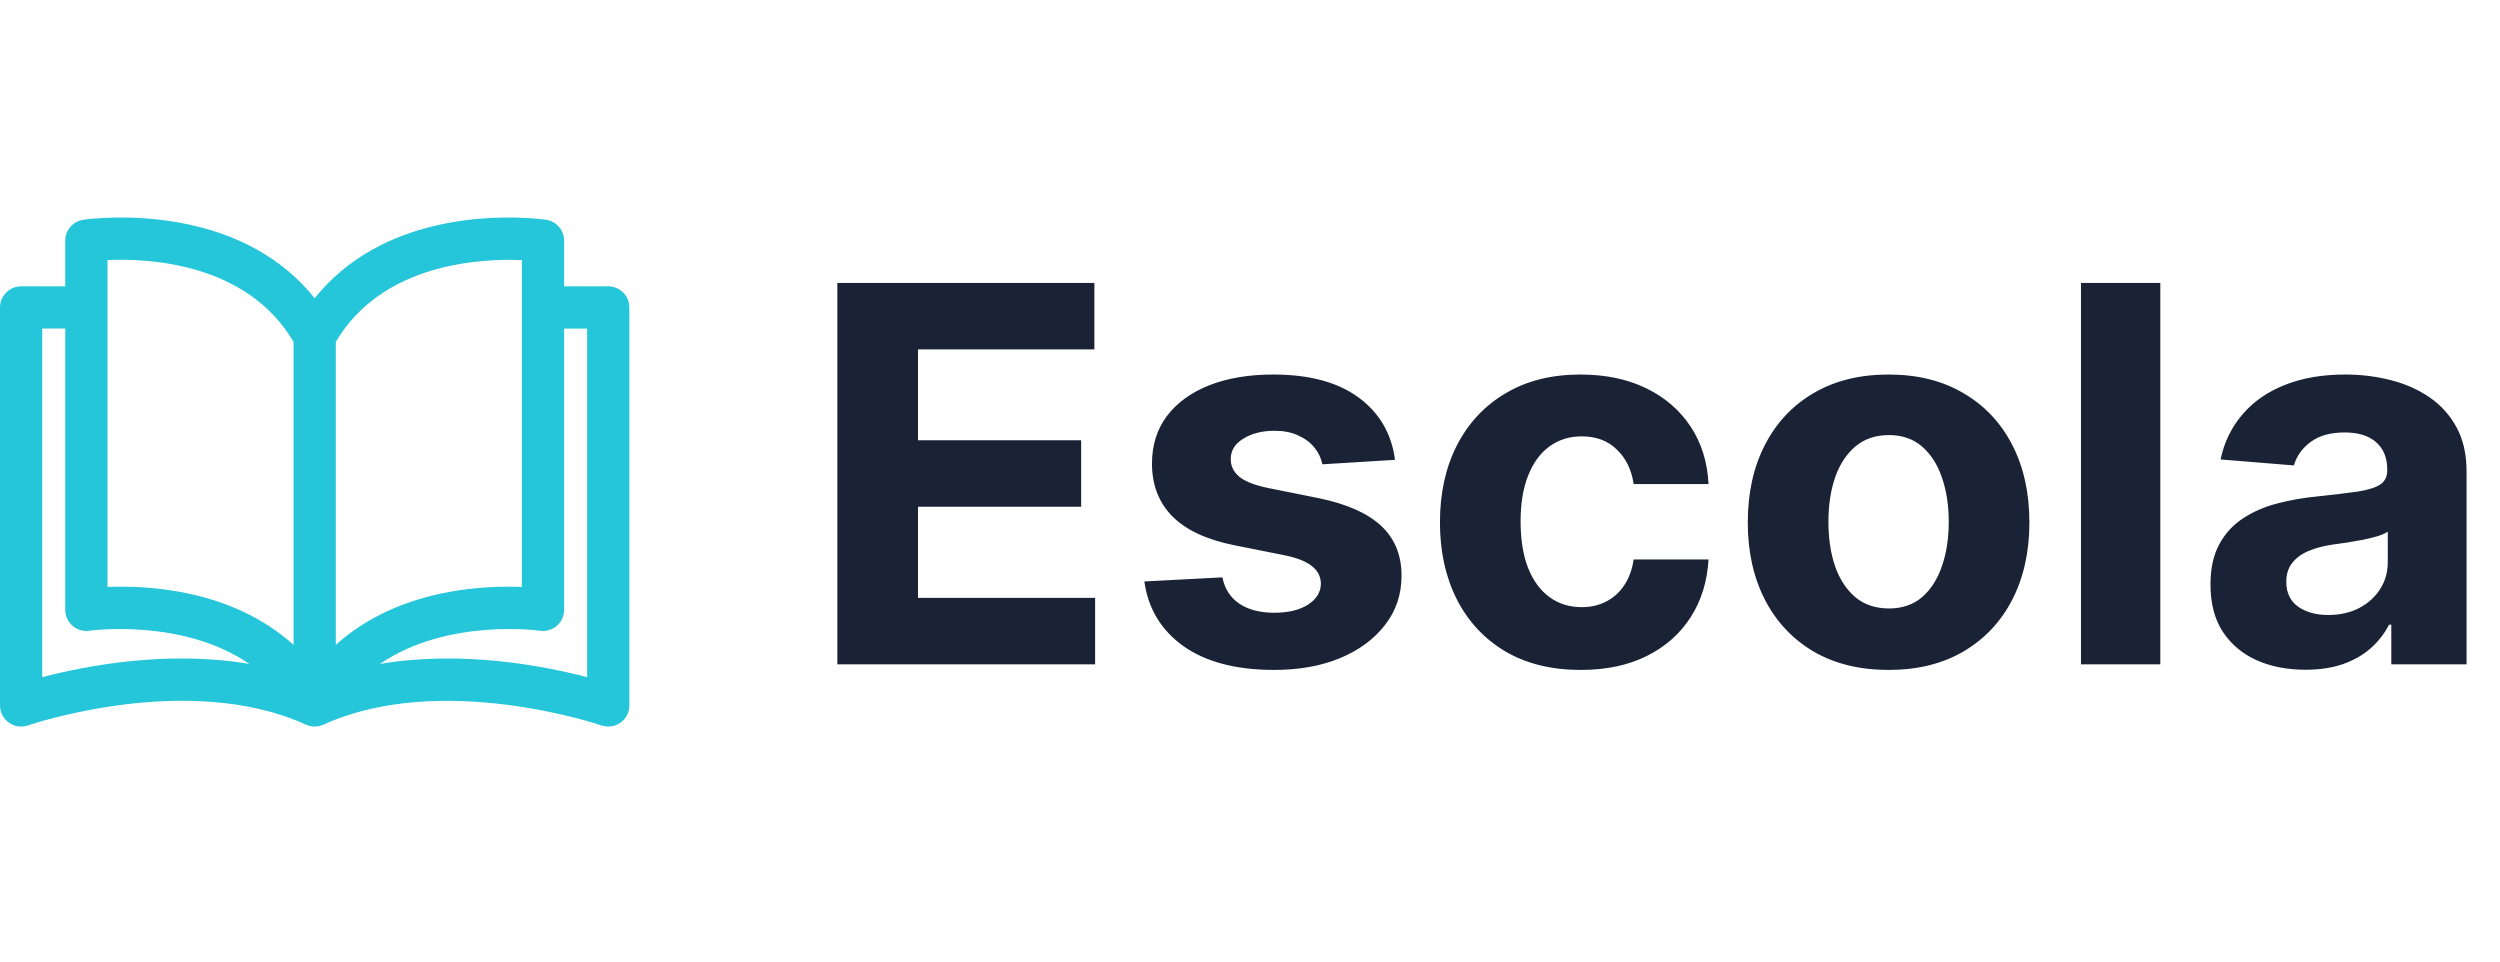 <svg width="143" height="55" viewBox="0 0 143 55" fill="none" xmlns="http://www.w3.org/2000/svg">
<path d="M47.896 38V16.182H62.598V19.985H52.509V25.184H61.842V28.987H52.509V34.197H62.641V38H47.896ZM79.795 26.303L75.64 26.558C75.569 26.203 75.417 25.884 75.182 25.599C74.948 25.308 74.639 25.077 74.255 24.907C73.879 24.729 73.428 24.641 72.903 24.641C72.199 24.641 71.606 24.79 71.123 25.088C70.64 25.379 70.399 25.77 70.399 26.26C70.399 26.651 70.555 26.981 70.868 27.251C71.18 27.521 71.716 27.737 72.476 27.901L75.438 28.497C77.029 28.824 78.215 29.349 78.996 30.074C79.778 30.798 80.168 31.75 80.168 32.929C80.168 34.001 79.852 34.943 79.22 35.752C78.595 36.562 77.736 37.194 76.642 37.648C75.555 38.096 74.302 38.32 72.881 38.32C70.715 38.32 68.989 37.869 67.704 36.967C66.425 36.057 65.676 34.822 65.456 33.259L69.92 33.025C70.055 33.685 70.381 34.19 70.9 34.538C71.418 34.879 72.082 35.049 72.892 35.049C73.687 35.049 74.326 34.896 74.809 34.591C75.299 34.278 75.548 33.877 75.555 33.387C75.548 32.975 75.374 32.638 75.033 32.375C74.692 32.105 74.167 31.899 73.457 31.757L70.623 31.192C69.025 30.873 67.835 30.319 67.054 29.53C66.28 28.742 65.893 27.737 65.893 26.516C65.893 25.465 66.177 24.559 66.745 23.799C67.32 23.039 68.126 22.453 69.163 22.041C70.207 21.629 71.429 21.423 72.828 21.423C74.895 21.423 76.521 21.86 77.707 22.734C78.9 23.607 79.596 24.797 79.795 26.303ZM90.419 38.32C88.743 38.32 87.302 37.965 86.094 37.254C84.894 36.537 83.971 35.543 83.324 34.271C82.685 33 82.365 31.537 82.365 29.882C82.365 28.206 82.689 26.736 83.335 25.472C83.988 24.2 84.915 23.209 86.115 22.499C87.316 21.782 88.743 21.423 90.398 21.423C91.826 21.423 93.076 21.683 94.148 22.201C95.221 22.72 96.069 23.447 96.694 24.385C97.319 25.322 97.664 26.423 97.728 27.688H93.445C93.324 26.871 93.005 26.214 92.486 25.717C91.975 25.212 91.304 24.96 90.473 24.96C89.769 24.96 89.155 25.152 88.63 25.535C88.111 25.912 87.706 26.462 87.415 27.187C87.124 27.911 86.978 28.788 86.978 29.818C86.978 30.862 87.12 31.75 87.404 32.481C87.696 33.213 88.104 33.771 88.63 34.154C89.155 34.538 89.769 34.729 90.473 34.729C90.991 34.729 91.456 34.623 91.868 34.41C92.287 34.197 92.632 33.888 92.902 33.483C93.179 33.071 93.36 32.577 93.445 32.002H97.728C97.657 33.252 97.316 34.353 96.705 35.305C96.101 36.249 95.267 36.988 94.201 37.521C93.136 38.053 91.875 38.32 90.419 38.32ZM108.027 38.32C106.372 38.32 104.941 37.968 103.733 37.265C102.533 36.555 101.606 35.568 100.953 34.303C100.3 33.032 99.973 31.558 99.973 29.882C99.973 28.192 100.3 26.715 100.953 25.45C101.606 24.179 102.533 23.192 103.733 22.489C104.941 21.778 106.372 21.423 108.027 21.423C109.682 21.423 111.109 21.778 112.309 22.489C113.517 23.192 114.447 24.179 115.101 25.45C115.754 26.715 116.081 28.192 116.081 29.882C116.081 31.558 115.754 33.032 115.101 34.303C114.447 35.568 113.517 36.555 112.309 37.265C111.109 37.968 109.682 38.32 108.027 38.32ZM108.048 34.804C108.801 34.804 109.43 34.591 109.934 34.165C110.438 33.731 110.818 33.142 111.074 32.396C111.336 31.651 111.468 30.802 111.468 29.85C111.468 28.898 111.336 28.05 111.074 27.304C110.818 26.558 110.438 25.969 109.934 25.535C109.43 25.102 108.801 24.886 108.048 24.886C107.288 24.886 106.649 25.102 106.131 25.535C105.619 25.969 105.232 26.558 104.969 27.304C104.714 28.05 104.586 28.898 104.586 29.85C104.586 30.802 104.714 31.651 104.969 32.396C105.232 33.142 105.619 33.731 106.131 34.165C106.649 34.591 107.288 34.804 108.048 34.804ZM123.57 16.182V38H119.032V16.182H123.57ZM131.872 38.309C130.828 38.309 129.897 38.128 129.081 37.766C128.264 37.396 127.618 36.853 127.142 36.136C126.673 35.411 126.439 34.509 126.439 33.43C126.439 32.521 126.605 31.757 126.939 31.139C127.273 30.521 127.728 30.024 128.303 29.648C128.878 29.271 129.532 28.987 130.263 28.796C131.002 28.604 131.776 28.469 132.586 28.391C133.537 28.291 134.304 28.199 134.887 28.114C135.469 28.021 135.892 27.886 136.154 27.709C136.417 27.531 136.549 27.268 136.549 26.921V26.857C136.549 26.182 136.336 25.66 135.909 25.291C135.49 24.921 134.894 24.736 134.12 24.736C133.303 24.736 132.653 24.918 132.17 25.28C131.687 25.635 131.368 26.082 131.211 26.622L127.014 26.281C127.227 25.287 127.646 24.428 128.271 23.703C128.896 22.972 129.702 22.41 130.689 22.02C131.684 21.622 132.834 21.423 134.141 21.423C135.05 21.423 135.92 21.53 136.751 21.743C137.589 21.956 138.331 22.286 138.978 22.734C139.631 23.181 140.146 23.756 140.522 24.459C140.899 25.155 141.087 25.99 141.087 26.963V38H136.783V35.731H136.655C136.392 36.242 136.041 36.693 135.6 37.084C135.16 37.467 134.631 37.769 134.013 37.989C133.395 38.202 132.681 38.309 131.872 38.309ZM133.172 35.177C133.839 35.177 134.429 35.045 134.94 34.783C135.451 34.513 135.853 34.151 136.144 33.696C136.435 33.242 136.581 32.727 136.581 32.151V30.415C136.439 30.507 136.243 30.592 135.995 30.671C135.753 30.741 135.48 30.809 135.174 30.873C134.869 30.93 134.564 30.983 134.258 31.033C133.953 31.075 133.676 31.114 133.427 31.15C132.895 31.228 132.429 31.352 132.032 31.523C131.634 31.693 131.325 31.924 131.105 32.215C130.885 32.499 130.775 32.854 130.775 33.281C130.775 33.898 130.998 34.371 131.446 34.697C131.9 35.017 132.475 35.177 133.172 35.177Z" fill="#192335"/>
<path d="M34.792 16.378L32.268 16.378V13.766C32.268 13.168 31.831 12.66 31.239 12.572C31.136 12.556 28.678 12.199 25.717 12.738C22.417 13.338 19.785 14.819 18 17.058C16.215 14.819 13.583 13.338 10.283 12.738C7.322 12.199 4.864 12.556 4.761 12.572C4.169 12.66 3.732 13.168 3.732 13.766V16.378H1.208C0.541 16.378 0 16.919 0 17.587V40.351C0 40.742 0.189 41.109 0.508 41.335C0.827 41.562 1.236 41.62 1.605 41.492C1.696 41.46 10.748 38.371 17.499 41.45C17.817 41.595 18.183 41.595 18.501 41.45C25.233 38.379 34.304 41.46 34.395 41.492C34.524 41.537 34.658 41.559 34.792 41.559C35.039 41.559 35.285 41.483 35.492 41.336C35.811 41.109 36 40.742 36 40.351V17.587C36 16.919 35.459 16.378 34.792 16.378ZM2.416 38.734V18.794H3.732V34.883C3.732 35.233 3.885 35.567 4.151 35.796C4.416 36.026 4.769 36.129 5.117 36.077C5.183 36.068 10.431 35.347 14.265 37.978C9.542 37.17 4.815 38.104 2.416 38.734ZM16.792 36.888C15.103 35.363 12.904 34.331 10.283 33.854C9.021 33.624 7.851 33.557 6.915 33.557C6.638 33.557 6.38 33.563 6.148 33.573V14.876H6.148C8.469 14.771 14.117 15.019 16.792 19.553V36.888ZM19.208 19.553C21.873 15.039 27.53 14.779 29.852 14.879V33.573C28.836 33.532 27.353 33.556 25.717 33.854C23.096 34.331 20.897 35.362 19.208 36.888V19.553ZM21.73 37.979C25.565 35.346 30.816 36.068 30.881 36.077C31.229 36.13 31.582 36.027 31.849 35.798C32.115 35.568 32.268 35.234 32.268 34.883V18.795H33.584V38.734C31.184 38.104 26.455 37.17 21.73 37.979Z" fill="#25C6DA"/>
</svg>
